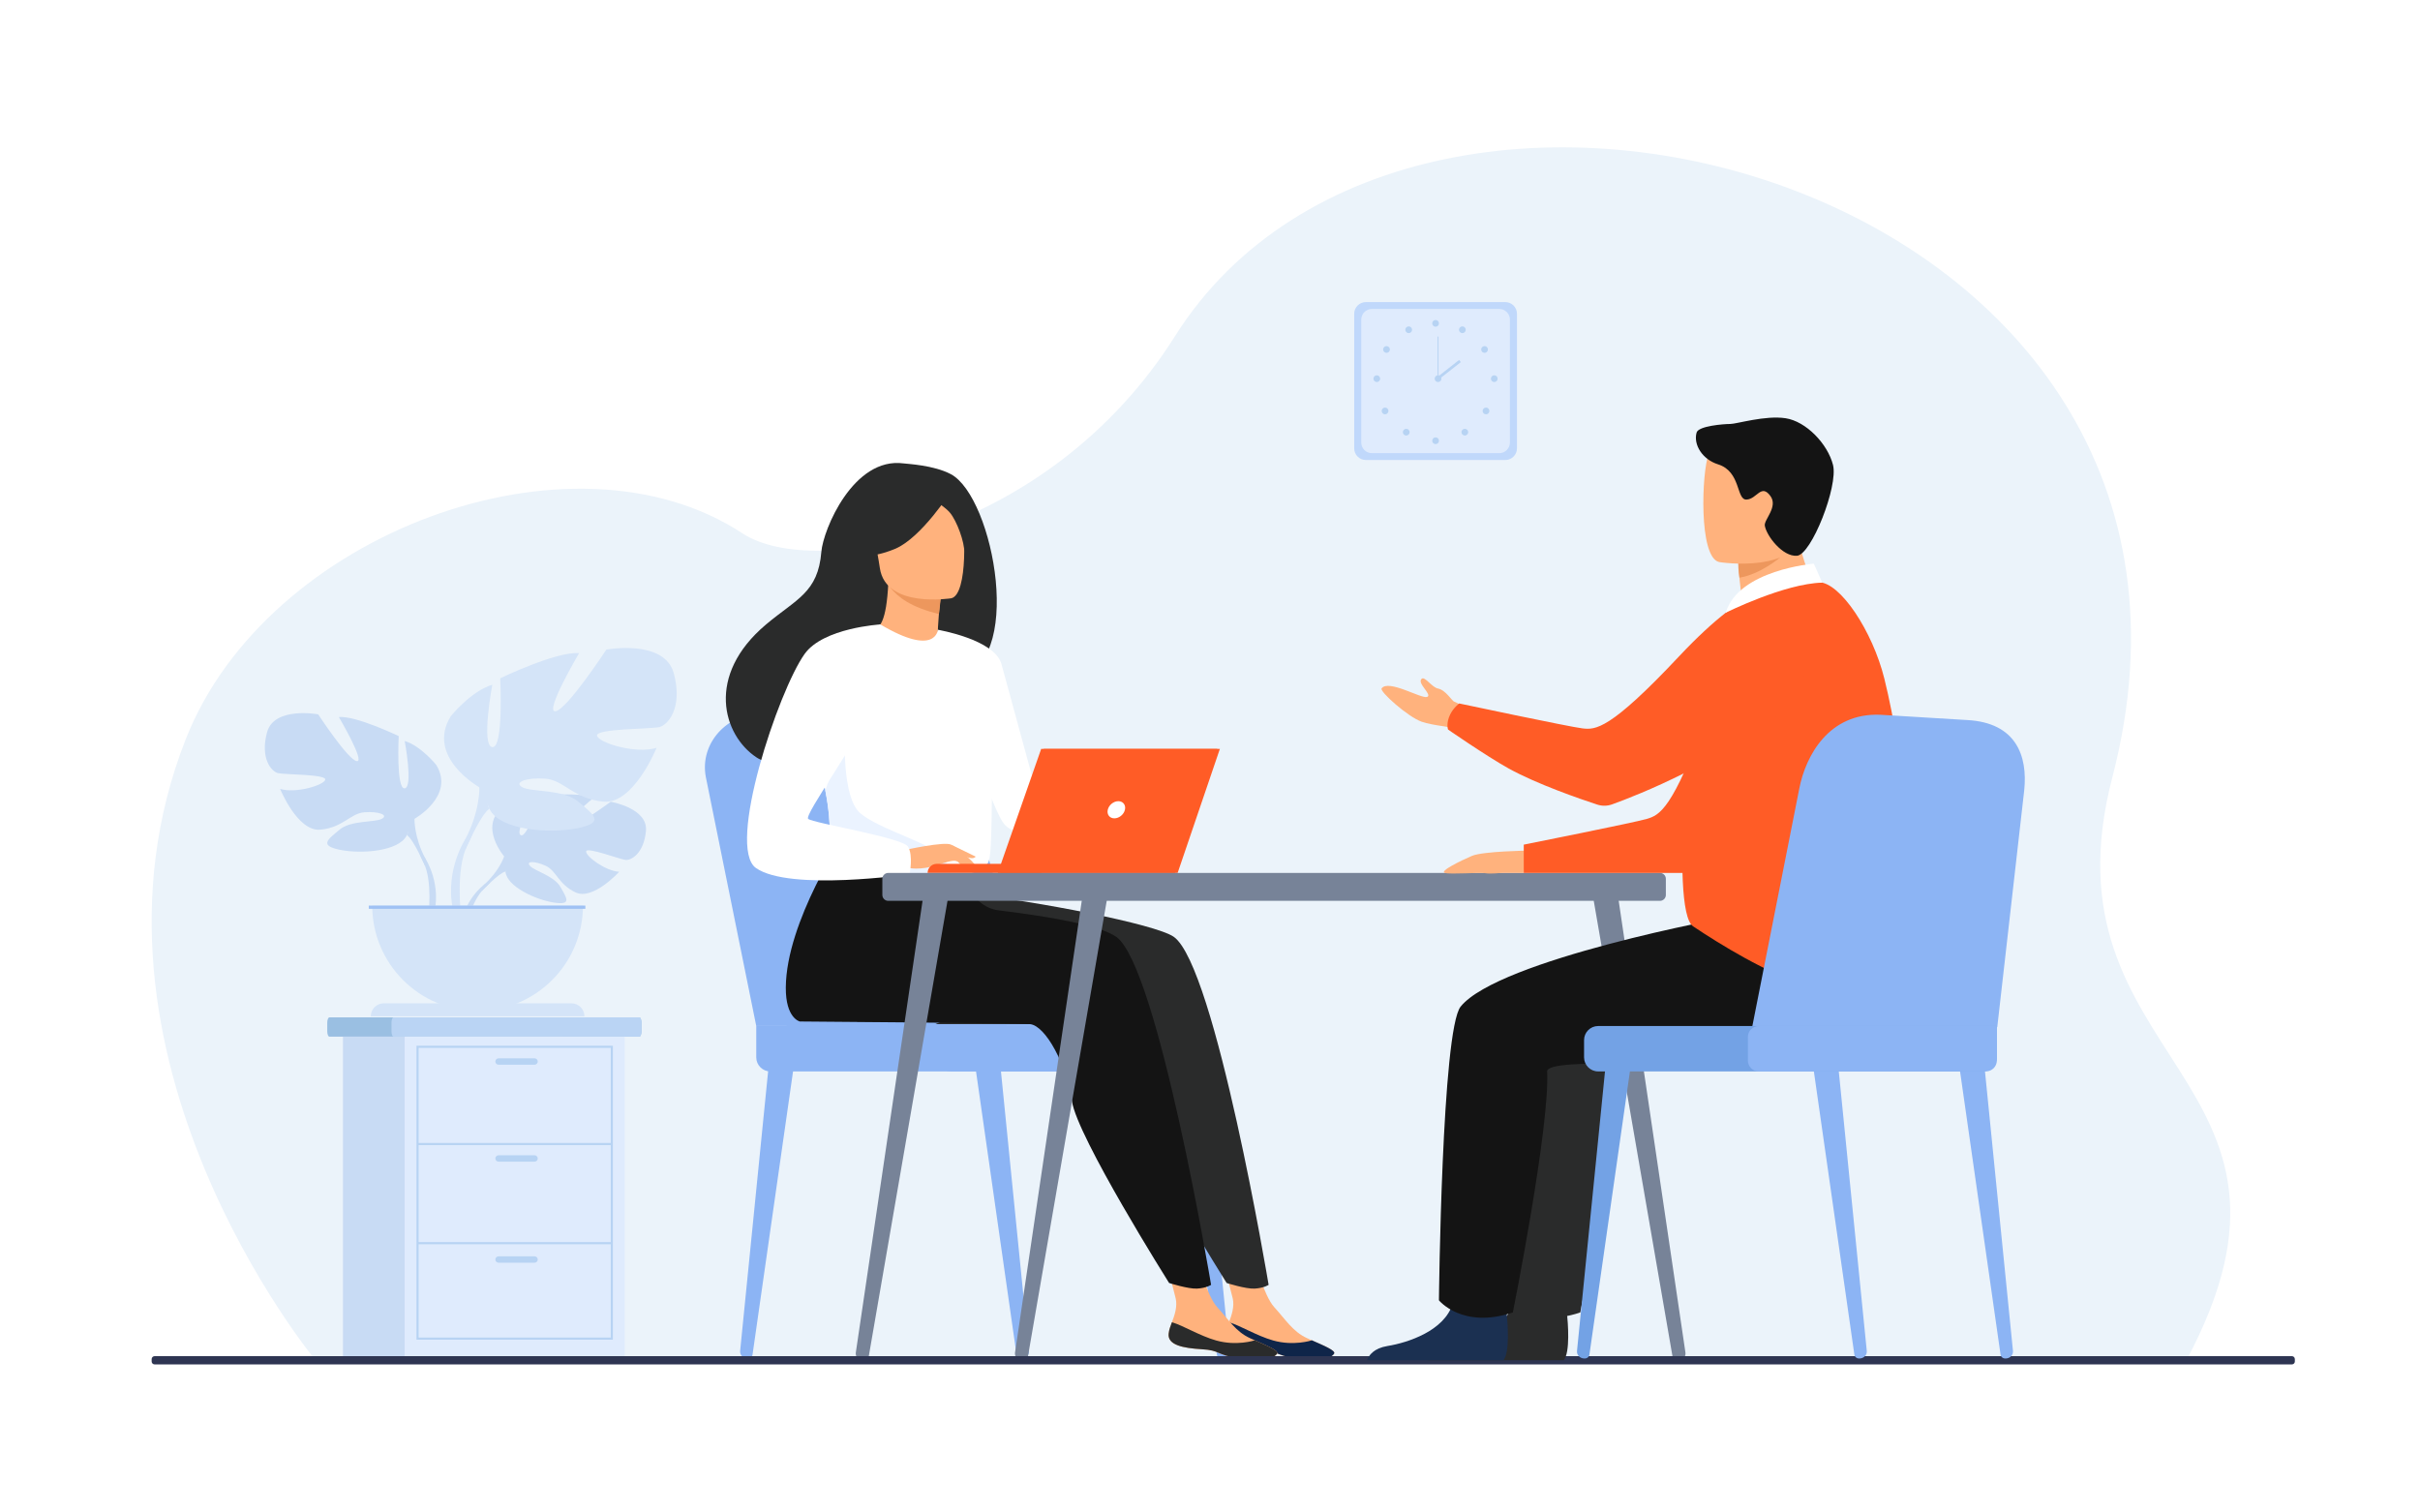 <svg width="3200" height="2000" viewBox="0 0 3200 2000" fill="none" xmlns="http://www.w3.org/2000/svg">
<rect x="0" y="0" width="3200" height="2000" fill="#333333" stroke="none"/>
<g clip-path="url(#clip0_394_125)">
<path d="M3200 0H0V2000H3200V0Z" fill="white"/>
<path d="M417.727 1799.27C417.727 1799.27 81.401 1394.13 245.771 977.046C352.911 705.18 754.809 556.211 981.621 705.18C1078.22 768.628 1388.15 707.32 1553.63 444.639C1875.2 -65.812 2997.49 244.193 2793.17 1027.91C2694.3 1407.18 3094.09 1420.96 2890.38 1800.07L417.727 1799.27Z" fill="#EBF3FA"/>
<path d="M666.684 1132.49C666.684 1132.49 632.764 1092.92 664.592 1067.78C664.592 1067.78 687.841 1053.71 706.798 1054.85C706.798 1054.85 679.937 1099.89 688.627 1104.37C697.317 1108.85 714.94 1052.02 714.94 1052.02C714.94 1052.02 767.846 1046.89 784.865 1055.08C784.865 1055.08 739.637 1092.09 749.162 1094.29C758.687 1096.5 807.539 1060.17 807.539 1060.17C807.539 1060.17 856.779 1068.55 854.154 1098.59C851.529 1128.62 834.562 1137.9 827.105 1137.1C819.647 1136.3 776.026 1119.65 775.076 1125.76C774.126 1131.87 800.384 1151.84 818.771 1152.77C818.771 1152.77 784.056 1191.06 760.983 1180.01C737.911 1168.96 735.941 1151.45 721.559 1144.88C707.177 1138.31 694.9 1138.32 700.837 1145.02C706.775 1151.72 732.804 1158.23 741.029 1172.78C749.254 1187.33 756.633 1197.14 732.762 1193.55C708.891 1189.96 670.09 1172.49 668.387 1152.49C666.684 1132.49 666.684 1132.49 666.684 1132.49Z" fill="#C8DBF4"/>
<path d="M829.958 1099.4C829.958 1099.4 696.217 1094.24 666.683 1132.49C666.683 1132.49 660.151 1152.05 640.051 1169.87L636.918 1178.41C636.918 1178.41 660.093 1153.97 668.386 1152.49C668.386 1152.49 655.417 1105.11 829.958 1099.4Z" fill="#C8DBF4"/>
<path d="M640.052 1169.87C640.052 1169.87 611.346 1191.1 609.352 1229.03L614.562 1229.5C614.562 1229.5 623.73 1190.27 640.302 1174.94C656.874 1159.6 640.052 1169.87 640.052 1169.87Z" fill="#C8DBF4"/>
<path d="M548.087 1082.73C548.087 1082.73 602.045 1052.51 576.864 1011.5C576.864 1011.5 556.72 986.321 535.137 979.846C535.137 979.846 546.648 1041 535.137 1042.44C523.626 1043.87 527.223 973.371 527.223 973.371C527.223 973.371 470.388 946.033 448.085 948.191C448.085 948.191 483.337 1007.9 471.826 1006.47C460.315 1005.03 420.746 944.594 420.746 944.594C420.746 944.594 362.472 933.802 353.119 968.335C343.766 1002.87 358.874 1020.13 367.508 1022.29C376.141 1024.45 431.538 1023.73 430.099 1030.93C428.66 1038.12 391.249 1049.63 370.386 1043.16C370.386 1043.16 393.408 1099.99 423.624 1097.11C453.84 1094.24 463.193 1075.53 481.898 1074.09C500.603 1072.65 514.273 1077.69 504.92 1082.73C495.567 1087.76 463.913 1084.38 448.804 1097.22C433.696 1110.06 421.466 1117.98 449.524 1123.73C477.582 1129.49 527.942 1125.89 538.014 1104.31C548.087 1082.73 548.087 1082.73 548.087 1082.73Z" fill="#C8DBF4"/>
<path d="M379.738 979.127C379.738 979.127 530.819 1028.05 548.085 1082.72C548.085 1082.72 547.366 1107.19 562.474 1135.24V1146.04C562.474 1146.04 546.647 1109.34 538.014 1104.31C538.014 1104.31 571.826 1056.82 379.738 979.127Z" fill="#C8DBF4"/>
<path d="M562.473 1135.24C562.473 1135.24 585.772 1170.62 572.49 1213.69L566.496 1212.08C566.496 1212.08 572.314 1164.64 560.124 1140.79C547.933 1116.93 562.473 1135.24 562.473 1135.24Z" fill="#C8DBF4"/>
<path d="M633.927 1041.05C633.927 1041.05 562.801 1001.22 595.993 947.167C595.993 947.167 622.547 913.975 650.997 905.44C650.997 905.44 635.823 986.05 650.997 987.946C666.17 989.842 661.429 896.905 661.429 896.905C661.429 896.905 736.348 860.867 765.747 863.713C765.747 863.713 719.278 942.426 734.452 940.529C749.625 938.633 801.785 858.971 801.785 858.971C801.785 858.971 878.601 844.746 890.93 890.266C903.259 935.786 883.344 958.547 871.963 961.392C860.583 964.237 787.56 963.288 789.457 972.772C791.353 982.256 840.668 997.429 868.17 988.894C868.17 988.894 837.823 1063.81 797.992 1060.02C758.161 1056.23 745.833 1031.57 721.176 1029.67C696.519 1027.78 678.5 1034.41 690.829 1041.05C703.158 1047.69 744.885 1043.23 764.8 1060.16C784.715 1077.09 800.837 1087.52 763.851 1095.11C726.866 1102.7 660.481 1097.95 647.205 1069.5C633.927 1041.05 633.927 1041.05 633.927 1041.05Z" fill="#D4E4F8"/>
<path d="M855.841 904.491C855.841 904.491 656.688 968.979 633.928 1041.05C633.928 1041.05 634.876 1073.3 614.961 1110.28V1124.51C614.961 1124.51 635.824 1076.14 647.205 1069.5C647.205 1069.5 602.633 1006.91 855.841 904.491Z" fill="#D4E4F8"/>
<path d="M614.962 1110.28C614.962 1110.28 584.249 1156.92 601.758 1213.69L609.659 1211.57C609.659 1211.57 601.989 1149.04 618.057 1117.59C634.127 1086.14 614.962 1110.28 614.962 1110.28Z" fill="#D4E4F8"/>
<path d="M631.532 1336.81C708.479 1336.81 770.857 1274.43 770.857 1197.48H492.207C492.207 1274.43 554.585 1336.81 631.532 1336.81Z" fill="#D4E4F8"/>
<path d="M772.782 1343.9H490.285C490.285 1334.4 497.981 1326.71 507.474 1326.71H755.593C765.086 1326.71 772.782 1334.4 772.782 1343.9Z" fill="#D4E4F8"/>
<path d="M774.023 1197.48H487.625V1201.75H774.023V1197.48Z" fill="#9FC1F4"/>
<path d="M1350.45 1796.37L1351.14 1796.36C1356.77 1796.26 1361.12 1791.66 1360.59 1786.36L1323.03 1411.29L1290.26 1414.22L1344.19 1791.3C1344.61 1794.25 1347.3 1796.43 1350.45 1796.37Z" fill="#8CB4F4"/>
<path d="M988.824 1796.37L988.135 1796.36C982.506 1796.26 978.158 1791.66 978.688 1786.36L1016.24 1411.29L1049.02 1414.22L995.088 1791.3C994.667 1794.25 991.973 1796.43 988.824 1796.37Z" fill="#8CB4F4"/>
<path d="M1615.4 1796.37L1616.09 1796.36C1621.72 1796.26 1626.07 1791.66 1625.54 1786.36L1587.98 1411.29L1555.21 1414.22L1609.14 1791.3C1609.56 1794.25 1612.25 1796.43 1615.4 1796.37Z" fill="#8CB4F4"/>
<path d="M1000.01 1356.74L933.347 1027.53C924.79 982.959 961.724 942.202 1009.68 943.298L1138.25 946.234C1182.6 947.247 1221.16 976.931 1233.49 1019.55L1331.02 1356.74H1000.01Z" fill="#8CB4F4"/>
<path d="M1040.34 1356.74L973.679 1027.53C965.122 982.959 1002.06 942.202 1050.01 943.298L1178.58 946.234C1222.93 947.247 1261.49 976.931 1273.82 1019.55L1371.35 1356.74H1040.34Z" fill="#8CB4F4"/>
<path d="M1018.59 1416.78H1527.25C1537.47 1416.78 1545.83 1408.42 1545.83 1398.2V1375.32C1545.83 1365.1 1537.47 1356.74 1527.25 1356.74H1000.01V1398.2C1000.01 1408.42 1008.37 1416.78 1018.59 1416.78Z" fill="#8CB4F4"/>
<path d="M1257.29 1416.78H1581.55C1589.78 1416.78 1596.52 1410.04 1596.52 1401.81V1371.7C1596.52 1363.47 1589.78 1356.74 1581.55 1356.74H1257.29C1249.06 1356.74 1242.32 1363.47 1242.32 1371.7V1401.81C1242.32 1410.04 1249.06 1416.78 1257.29 1416.78Z" fill="#8CB4F4"/>
<path d="M848.239 1352.45V1363.68C848.239 1367.61 846.966 1370.82 845.412 1370.82H435.556C434.003 1370.82 432.73 1367.61 432.73 1363.68V1352.45C432.73 1348.52 434.003 1345.3 435.556 1345.3H845.412C846.966 1345.31 848.239 1348.52 848.239 1352.45Z" fill="#9ABFE2"/>
<path d="M848.241 1352.45V1363.68C848.241 1367.61 847.072 1370.82 845.647 1370.82H520.266C518.84 1370.82 517.672 1367.61 517.672 1363.68V1352.45C517.672 1348.52 518.84 1345.3 520.266 1345.3H845.647C847.073 1345.31 848.241 1348.52 848.241 1352.45Z" fill="#BAD4F4"/>
<path d="M744.504 1370.83H453.531V1794.93H744.504V1370.83Z" fill="#C8DBF4"/>
<path d="M826.047 1370.83H535.074V1794.93H826.047V1370.83Z" fill="#DFEBFD"/>
<path d="M810.417 1771.52H550.715V1382.81H810.417V1771.52ZM553.519 1768.71H807.612V1385.61H553.519V1768.71Z" fill="#B7D3F3"/>
<path d="M809.014 1511.4H552.117V1514.2H809.014V1511.4Z" fill="#B7D3F3"/>
<path d="M809.014 1642.49H552.117V1645.29H809.014V1642.49Z" fill="#B7D3F3"/>
<path d="M706.889 1407.88H659.218C656.905 1407.88 655.012 1405.98 655.012 1403.67C655.012 1401.36 656.905 1399.46 659.218 1399.46H706.889C709.203 1399.46 711.095 1401.36 711.095 1403.67C711.095 1405.98 709.202 1407.88 706.889 1407.88Z" fill="#B7D3F3"/>
<path d="M706.889 1536.07H659.218C656.905 1536.07 655.012 1534.18 655.012 1531.87C655.012 1529.55 656.905 1527.66 659.218 1527.66H706.889C709.203 1527.66 711.095 1529.55 711.095 1531.87C711.095 1534.18 709.202 1536.07 706.889 1536.07Z" fill="#B7D3F3"/>
<path d="M706.889 1669.71H659.218C656.905 1669.71 655.012 1667.81 655.012 1665.5C655.012 1663.19 656.905 1661.3 659.218 1661.3H706.889C709.203 1661.3 711.095 1663.19 711.095 1665.5C711.095 1667.81 709.202 1669.71 706.889 1669.71Z" fill="#B7D3F3"/>
<path d="M1990.51 608.279H1806.08C1797.61 608.279 1790.68 601.351 1790.68 592.885V414.874C1790.68 406.407 1797.61 399.48 1806.08 399.48H1990.51C1998.98 399.48 2005.91 406.407 2005.91 414.874V592.885C2005.91 601.352 1998.98 608.279 1990.51 608.279Z" fill="#C0D8FB"/>
<path d="M1982.52 599.233H1814.07C1806.34 599.233 1800.01 592.906 1800.01 585.173V422.585C1800.01 414.852 1806.33 408.525 1814.07 408.525H1982.52C1990.26 408.525 1996.58 414.852 1996.58 422.585V585.173C1996.58 592.906 1990.26 599.233 1982.52 599.233Z" fill="#DFEBFD"/>
<path d="M1898.29 432.04C1900.76 432.04 1902.75 430.044 1902.75 427.582C1902.75 425.12 1900.76 423.124 1898.29 423.124C1895.83 423.124 1893.84 425.12 1893.84 427.582C1893.84 430.044 1895.83 432.04 1898.29 432.04Z" fill="#B7D3F3"/>
<path d="M1929.81 433.883C1931 431.731 1933.72 430.956 1935.87 432.152C1938.02 433.348 1938.8 436.063 1937.6 438.215C1936.41 440.367 1933.69 441.143 1931.54 439.946C1929.39 438.75 1928.61 436.035 1929.81 433.883Z" fill="#B7D3F3"/>
<path d="M1960.63 458.368C1962.7 457.033 1965.46 457.629 1966.79 459.698C1968.13 461.767 1967.53 464.527 1965.46 465.861C1963.39 467.196 1960.63 466.6 1959.3 464.531C1957.96 462.462 1958.56 459.703 1960.63 458.368Z" fill="#B7D3F3"/>
<path d="M1975.9 496.267C1978.36 496.267 1980.35 498.263 1980.35 500.725C1980.35 503.187 1978.36 505.183 1975.9 505.183C1973.43 505.183 1971.44 503.187 1971.44 500.725C1971.44 498.263 1973.43 496.267 1975.9 496.267Z" fill="#B7D3F3"/>
<path d="M1968.1 540.248C1969.84 541.989 1969.84 544.812 1968.1 546.553C1966.36 548.294 1963.54 548.294 1961.79 546.553C1960.05 544.812 1960.05 541.99 1961.79 540.248C1963.54 538.507 1966.36 538.507 1968.1 540.248Z" fill="#B7D3F3"/>
<path d="M1940.1 568.317C1941.84 570.058 1941.84 572.881 1940.1 574.622C1938.36 576.363 1935.54 576.363 1933.8 574.622C1932.06 572.881 1932.06 570.058 1933.8 568.317C1935.54 566.576 1938.36 566.576 1940.1 568.317Z" fill="#B7D3F3"/>
<path d="M1893.84 582.785C1893.84 580.323 1895.83 578.326 1898.29 578.326C1900.76 578.326 1902.75 580.322 1902.75 582.785C1902.75 585.247 1900.76 587.243 1898.29 587.243C1895.83 587.243 1893.84 585.247 1893.84 582.785Z" fill="#B7D3F3"/>
<path d="M1866.64 433.883C1865.44 431.731 1862.73 430.956 1860.57 432.152C1858.42 433.348 1857.65 436.063 1858.84 438.215C1860.04 440.367 1862.75 441.143 1864.91 439.946C1867.06 438.75 1867.83 436.035 1866.64 433.883Z" fill="#B7D3F3"/>
<path d="M1835.82 458.368C1833.75 457.033 1830.99 457.629 1829.65 459.698C1828.32 461.767 1828.91 464.527 1830.98 465.861C1833.05 467.196 1835.81 466.6 1837.15 464.531C1838.48 462.462 1837.89 459.703 1835.82 458.368Z" fill="#B7D3F3"/>
<path d="M1820.55 496.267C1818.09 496.267 1816.09 498.263 1816.09 500.725C1816.09 503.187 1818.09 505.183 1820.55 505.183C1823.01 505.183 1825.01 503.187 1825.01 500.725C1825.01 498.263 1823.01 496.267 1820.55 496.267Z" fill="#B7D3F3"/>
<path d="M1828.34 540.248C1826.6 541.989 1826.6 544.812 1828.34 546.553C1830.09 548.294 1832.91 548.294 1834.65 546.553C1836.39 544.812 1836.39 541.99 1834.65 540.248C1832.91 538.507 1830.09 538.507 1828.34 540.248Z" fill="#B7D3F3"/>
<path d="M1856.34 568.317C1854.6 570.058 1854.6 572.881 1856.34 574.622C1858.08 576.363 1860.9 576.363 1862.65 574.622C1864.39 572.881 1864.39 570.058 1862.65 568.317C1860.9 566.576 1858.08 566.576 1856.34 568.317Z" fill="#B7D3F3"/>
<path d="M1897.09 500.725C1897.09 498.263 1899.09 496.267 1901.55 496.267C1904.01 496.267 1906.01 498.263 1906.01 500.725C1906.01 503.187 1904.01 505.183 1901.55 505.183C1899.09 505.183 1897.09 503.187 1897.09 500.725Z" fill="#B7D3F3"/>
<path d="M1902.16 445.029H1900.94V500.724H1902.16V445.029Z" fill="#B7D3F3"/>
<path d="M1929.42 475.98L1899.89 499.16L1902.15 502.032L1931.67 478.853L1929.42 475.98Z" fill="#B7D3F3"/>
<path d="M1443.13 1287.84C1415.62 1335.74 1381.01 1354.22 1381.01 1354.22H1237.02C1237.02 1354.22 1464.13 1251.31 1443.13 1287.84Z" fill="#2A2B2B"/>
<path d="M1620.73 1763.66C1619.17 1778.77 1640.19 1782.67 1664.56 1784.15C1688.93 1785.62 1681.5 1790.54 1714.85 1796.95C1748.2 1803.36 1761.69 1794.36 1764.16 1789.87C1766.36 1785.89 1750.89 1779.46 1734.41 1772.2C1732.33 1771.29 1730.26 1770.36 1728.18 1769.42C1709.64 1761.03 1699.36 1744.21 1685 1728.56C1671.39 1713.73 1658.83 1666.61 1658.83 1666.61L1613.53 1656.42C1613.53 1656.42 1625.82 1698.85 1630.06 1716.95C1632.55 1727.6 1628.58 1739.43 1625.07 1748.43C1623.18 1753.33 1621.27 1758.34 1620.73 1763.66Z" fill="#FFB27D"/>
<path d="M1664.56 1784.15C1688.93 1785.62 1681.5 1790.54 1714.85 1796.95C1748.2 1803.36 1761.69 1794.36 1764.16 1789.87C1766.36 1785.89 1750.89 1779.46 1734.41 1772.2L1734.15 1772.48C1734.15 1772.48 1710.57 1780.2 1683.53 1772.54C1661.49 1766.3 1640.25 1752.86 1625.07 1748.43C1623.18 1753.33 1621.27 1758.34 1620.73 1763.66C1619.17 1778.77 1640.19 1782.67 1664.56 1784.15Z" fill="#0F2549"/>
<path d="M1552.09 1238.78C1527.71 1221.67 1366.45 1191.15 1284.16 1182.32L1193.2 1103.36C1193.2 1103.36 1115.78 1218.04 1115.16 1305.77C1114.88 1346.67 1133.72 1350.73 1133.72 1350.74C1133.72 1350.74 1425.31 1352.91 1438.09 1354.22C1459.01 1356.38 1486.61 1408.5 1493.5 1455.97C1500.4 1503.44 1621.99 1696.51 1621.99 1696.51C1621.99 1696.51 1647.35 1704.64 1659.07 1703.95C1671.69 1703.21 1677.52 1698.98 1677.52 1698.98C1677.52 1698.98 1607.07 1277.39 1552.09 1238.78Z" fill="#2A2B2B"/>
<path d="M1545.31 1763.66C1543.75 1778.77 1564.76 1782.67 1589.13 1784.15C1613.51 1785.62 1606.08 1790.54 1639.43 1796.95C1672.78 1803.36 1686.27 1794.36 1688.74 1789.87C1690.94 1785.89 1675.47 1779.46 1658.99 1772.2C1656.91 1771.29 1654.84 1770.36 1652.76 1769.42C1634.21 1761.03 1623.94 1744.21 1609.58 1728.56C1595.97 1713.73 1583.41 1666.61 1583.41 1666.61L1538.11 1656.42C1538.11 1656.42 1550.4 1698.85 1554.64 1716.95C1557.12 1727.6 1553.16 1739.43 1549.65 1748.43C1547.76 1753.33 1545.85 1758.34 1545.31 1763.66Z" fill="#FFB27D"/>
<path d="M1589.13 1784.15C1613.5 1785.62 1606.08 1790.54 1639.43 1796.95C1672.78 1803.36 1686.27 1794.36 1688.74 1789.87C1690.93 1785.89 1675.47 1779.46 1658.99 1772.2L1658.72 1772.48C1658.72 1772.48 1635.14 1780.2 1608.1 1772.54C1586.06 1766.3 1564.83 1752.86 1549.65 1748.43C1547.76 1753.33 1545.85 1758.34 1545.31 1763.66C1543.75 1778.77 1564.76 1782.67 1589.13 1784.15Z" fill="#2A2B2B"/>
<path d="M1476 1238.78C1454.82 1223.91 1391.13 1212.38 1320.81 1203.83C1301.37 1201.46 1285.41 1187.33 1280.66 1168.33L1117.11 1103.36C1117.11 1103.36 1039.69 1218.04 1039.08 1305.77C1038.79 1346.67 1057.63 1350.73 1057.64 1350.74C1057.64 1350.74 1349.22 1352.91 1362 1354.22C1382.92 1356.38 1410.52 1408.5 1417.42 1455.97C1424.31 1503.44 1545.91 1696.51 1545.91 1696.51C1545.91 1696.51 1571.26 1704.64 1582.99 1703.95C1595.6 1703.21 1601.44 1698.98 1601.44 1698.98C1601.44 1698.98 1530.98 1277.39 1476 1238.78Z" fill="#141414"/>
<path d="M1257.15 626.916C1234.68 615.114 1200.48 613.518 1194.93 612.771C1128.44 603.836 1088.43 700.44 1086.08 729.712C1081.74 783.666 1053.2 791.892 1013.02 825.681C932.469 893.433 956.091 972.162 1000.14 1001.41C1026.57 1018.97 1073.15 1001.41 1073.15 1001.41C1073.81 1001.87 1200.55 930.561 1263.02 896.162C1356.68 882.849 1314.42 656.99 1257.15 626.916Z" fill="#2A2B2B"/>
<path d="M1243.29 862.93C1243.58 863.079 1213.75 876.647 1192.21 869.532C1171.95 862.857 1154.11 832.357 1154.4 832.312C1163.19 831.037 1172.13 822.364 1174.62 770.963L1178.52 771.943L1243.99 788.49C1243.99 788.49 1241.4 809.23 1240.33 828.84C1239.42 845.305 1239.61 860.975 1243.29 862.93Z" fill="#FFB27D"/>
<path d="M1243.98 788.491C1243.98 788.491 1243.98 792.759 1241.54 812.054C1204.51 802.715 1188.18 790.437 1176.67 776.385L1243.98 788.491Z" fill="#ED975D"/>
<path d="M1257.95 791.102C1257.95 791.102 1171.38 805.198 1163.43 751.149C1155.48 697.1 1138.95 662.519 1193.89 651.234C1248.83 639.949 1262.63 658.99 1269.67 676.386C1276.71 693.781 1280.26 786.043 1257.95 791.102Z" fill="#FFB27D"/>
<path d="M1258.03 648.97C1258.03 648.97 1218.72 711.03 1183.62 725.728C1148.52 740.426 1131.28 732.964 1131.28 732.964C1131.28 732.964 1147.25 708.754 1151.41 676.247C1152.63 666.665 1158.88 658.45 1167.85 654.858C1193.03 644.771 1241.75 628.865 1258.03 648.97Z" fill="#2A2B2B"/>
<path d="M1223.5 654.969C1223.5 654.969 1246.54 666.783 1256.03 677.855C1265.19 688.54 1275.77 717.532 1275.01 730.552C1275.01 730.552 1286.38 668.155 1262.7 646.706C1237.6 623.962 1223.5 654.969 1223.5 654.969Z" fill="#2A2B2B"/>
<path d="M1312.55 994.972C1309.92 1170.95 1311.83 1134.18 1292.58 1150.87C1287.94 1154.89 1274.9 1157.29 1257.74 1158.42C1203.78 1162 1108.92 1153.11 1105.32 1143.14C1092.87 1108.64 1101.66 1097.92 1091.27 1045.09C1090.19 1039.48 1088.85 1033.39 1087.28 1026.77C1078.62 990.488 1070.19 978.145 1100.91 919.856C1128.77 867.056 1161.52 824.163 1164.13 825.709C1237.62 869.335 1240.13 832.766 1240.13 832.766C1240.13 832.766 1313.84 909.136 1312.55 994.972Z" fill="white"/>
<path d="M1240.13 832.766C1240.13 832.766 1315.35 845.516 1324.23 878.076C1333.11 910.635 1385.36 1102.04 1385.36 1102.04C1385.36 1102.04 1346.92 1108.95 1329.16 1091.19C1311.4 1073.43 1267.37 926.421 1267.37 926.421L1240.13 832.766Z" fill="white"/>
<path d="M1257.74 1158.42C1203.78 1162.01 1108.92 1153.12 1105.31 1143.14C1092.87 1108.64 1101.65 1097.92 1091.27 1045.09L1117.3 971.806C1117.3 971.806 1112.99 1053.42 1137.06 1074.88C1161.1 1096.35 1235.6 1116.32 1247.3 1134.25C1252.94 1142.86 1256.65 1151.49 1257.74 1158.42Z" fill="#EBF3FF"/>
<path d="M1195.91 1124.1C1195.91 1124.1 1249.15 1112.24 1257.74 1116.97C1266.33 1121.69 1287.32 1138.9 1289.95 1144.89C1292.58 1150.87 1270.83 1140.34 1263.75 1138.44C1259.17 1137.21 1247.11 1141.41 1241.14 1143.4C1216.01 1151.77 1200.62 1147.46 1200.62 1147.46L1195.91 1124.1Z" fill="#FFB27D"/>
<path d="M1164.12 825.709C1164.12 825.709 1088.78 830.112 1064.04 864.625C1029.2 913.207 960.104 1120.26 999.705 1147.87C1044.3 1178.97 1202.68 1156.01 1202.68 1156.01C1202.68 1156.01 1207.95 1131.37 1200.62 1119.45C1193.28 1107.54 1074.12 1088.29 1068.62 1082.79C1063.12 1077.29 1137.37 975.54 1137.37 959.04C1137.37 942.54 1164.12 825.709 1164.12 825.709Z" fill="white"/>
<path d="M1260.31 1131.79C1260.31 1131.79 1271.47 1146.18 1275.12 1147.89C1278.78 1149.61 1281.14 1149.18 1281.14 1149.18L1273.63 1135.65L1260.31 1131.79Z" fill="#FFB27D"/>
<path d="M1257.73 1116.97L1290.16 1132.72C1290.16 1132.72 1288.79 1134.98 1284.79 1134.79C1280.8 1134.61 1270.73 1130.93 1270.73 1130.93L1257.73 1116.97Z" fill="#FFB27D"/>
<path d="M1377.2 1154.3H1226.58C1226.58 1147.67 1231.96 1142.3 1238.59 1142.3H1377.2V1154.3Z" fill="#FF5C26"/>
<path d="M1376.77 990.267H1609.63L1553.78 1154.3H1319.4L1376.77 990.267Z" fill="#FF5C26"/>
<path d="M1613.06 990.264L1557.21 1154.3H1322.83L1380.2 990.264H1613.06Z" fill="#FF5C26"/>
<path d="M1487.51 1070.77C1486.07 1077.04 1479.81 1082.12 1473.54 1082.12C1467.28 1082.12 1463.37 1077.04 1464.82 1070.77C1466.26 1064.5 1472.52 1059.42 1478.78 1059.42C1485.05 1059.42 1488.96 1064.5 1487.51 1070.77Z" fill="white"/>
<path d="M1174.52 1191.21H2195.01C2199.3 1191.21 2202.78 1187.73 2202.78 1183.44V1162.07C2202.78 1157.78 2199.3 1154.3 2195.01 1154.3H1174.52C1170.23 1154.3 1166.75 1157.78 1166.75 1162.07V1183.44C1166.75 1187.73 1170.23 1191.21 1174.52 1191.21Z" fill="#778398"/>
<path d="M2220 1799.12L2220.43 1799.06C2225.66 1798.42 2229.36 1793.75 2228.7 1788.64L2137.76 1173.08L2104.47 1174.03L2211.47 1792.93C2212.15 1796.89 2215.91 1799.62 2220 1799.12Z" fill="#778398"/>
<path d="M1140.35 1799.12L1139.91 1799.06C1134.68 1798.42 1130.98 1793.75 1131.64 1788.64L1222.58 1173.08L1255.87 1174.03L1148.88 1792.93C1148.19 1796.89 1144.43 1799.62 1140.35 1799.12Z" fill="#778398"/>
<path d="M1350.87 1799.12L1350.44 1799.06C1345.21 1798.42 1341.51 1793.75 1342.17 1788.64L1433.1 1173.08L1466.4 1174.03L1359.4 1792.93C1358.72 1796.89 1354.95 1799.62 1350.87 1799.12Z" fill="#778398"/>
<path d="M3030.66 1804.19H204.387C202.262 1804.19 200.523 1802.45 200.523 1800.33V1797.17C200.523 1795.04 202.262 1793.3 204.387 1793.3H3030.66C3032.78 1793.3 3034.52 1795.04 3034.52 1797.17V1800.33C3034.52 1802.45 3032.78 1804.19 3030.66 1804.19Z" fill="#2E3552"/>
<path d="M1887.38 1798.62H2067.83C2076.51 1788.03 2073.31 1748.95 2072 1736.18C2071.73 1733.62 2071.54 1732.12 2071.54 1732.12C2071.54 1732.12 2009.92 1682.83 2001.45 1720.57C2001.2 1721.75 2000.88 1722.91 2000.54 1724.05C1989.88 1759.35 1942.05 1775.4 1914.43 1779.86C1896.47 1782.78 1889.83 1792.11 1887.38 1798.62Z" fill="#2A2B2B"/>
<path d="M2379.77 1212.26C2373.25 1212.26 2070.66 1269.07 2020.61 1331.03C1995.6 1361.98 1991.89 1719.44 1991.89 1719.44C1991.89 1719.44 2022.82 1757.79 2089.63 1735.52C2089.63 1735.52 2138.61 1490.96 2135 1416.78C2134 1396.27 2341.74 1413.81 2379.77 1403.97C2417.79 1394.13 2510.7 1311.41 2490.23 1271.11C2469.76 1230.82 2379.77 1212.26 2379.77 1212.26Z" fill="#2A2B2B"/>
<path d="M2021.91 1124.73C2021.91 1124.73 1960.87 1125.55 1946.43 1131.74C1932 1137.93 1902.72 1152.12 1910.55 1154.3C1918.39 1156.48 1955.78 1153.41 1963.86 1154.64C1971.94 1155.88 1981.9 1154.3 1986.85 1154.3C1991.8 1154.3 2014.88 1154.3 2014.88 1154.3L2021.91 1124.73Z" fill="#FFB27D"/>
<path d="M1950.54 978.248C1950.54 978.248 1929.73 963.377 1909.52 960.49C1898 958.843 1886.79 956.79 1880.02 954.404C1861.37 947.833 1824.06 914.287 1826.89 910.351C1835.93 897.74 1879.49 924.428 1887.09 921.563C1894.7 918.698 1872.48 902.902 1880.21 897.346C1884.24 894.445 1893.68 908.988 1901.4 910.448C1911.84 912.424 1920.01 927.168 1923.15 927.937C1929.26 929.435 1956.06 949.365 1956.06 949.365L1950.54 978.248Z" fill="#FFB27D"/>
<path d="M2349.63 804.589C2349.63 804.589 2303.17 818.989 2257.39 945.05C2211.61 1071.11 2194.23 1077.92 2177.59 1082.86C2160.95 1087.81 2014.89 1116.89 2014.89 1116.89V1154.3H2239.94C2239.94 1154.3 2324.33 1074.03 2349.63 1019.98C2374.93 965.944 2349.63 804.589 2349.63 804.589Z" fill="#FF5C26"/>
<path d="M1807.62 1798.62H1988.08C1996.75 1788.03 1993.56 1748.95 1992.24 1736.18C1991.97 1733.62 1991.79 1732.12 1991.79 1732.12C1991.79 1732.12 1930.17 1682.83 1921.7 1720.57C1921.44 1721.75 1921.13 1722.91 1920.79 1724.05C1910.12 1759.35 1862.29 1775.4 1834.67 1779.86C1816.71 1782.78 1810.08 1792.11 1807.62 1798.62Z" fill="#1B3051"/>
<path d="M2290.6 1212.26C2284.09 1212.26 1981.49 1269.07 1931.44 1331.03C1906.44 1361.98 1902.72 1719.44 1902.72 1719.44C1902.72 1719.44 1933.65 1757.79 2000.46 1735.52C2000.46 1735.52 2049.45 1490.96 2045.83 1416.78C2044.83 1396.27 2252.58 1413.81 2290.6 1403.97C2328.62 1394.13 2421.53 1311.41 2401.06 1271.11C2380.59 1230.82 2290.6 1212.26 2290.6 1212.26Z" fill="#141414"/>
<path d="M2309.54 844.54C2331.3 842.743 2354.13 836.941 2373.85 830.54C2398.51 822.539 2418.39 810.845 2405.58 788.307C2393.77 767.536 2374.67 721.135 2375.96 682.696L2330.08 719.673L2298.91 744.787C2298.91 744.787 2299.04 759.593 2302.44 785.542C2303.07 790.272 2303.8 795.378 2304.65 800.835C2305.35 805.243 2303.32 809.646 2299.53 811.998C2299.29 812.144 2299.06 812.29 2298.83 812.437C2283.34 822.169 2291.3 846.045 2309.54 844.54Z" fill="#FFB27D"/>
<path d="M2298.91 738.675C2298.91 738.675 2297.32 744.051 2300.06 763.903C2327.84 759.37 2353.82 737.207 2353.82 737.207C2339.67 733.323 2334.53 718.037 2323.99 719.462L2298.91 738.675Z" fill="#ED975D"/>
<path d="M2273.21 743.202C2273.21 743.202 2380.09 760.959 2390.13 694.227C2400.16 627.494 2420.72 584.843 2352.9 570.684C2285.08 556.525 2267.96 579.991 2259.19 601.451C2250.43 622.91 2245.67 736.863 2273.21 743.202Z" fill="#FFB27D"/>
<path d="M2243.47 571.919C2238.88 587.988 2251.16 607.562 2271.78 614.005C2302.39 623.57 2295.63 661.115 2309.4 660.605C2323.18 660.095 2328.73 639.024 2341.04 655.859C2351.53 670.218 2332.3 687.243 2333.62 695.117C2335.9 708.636 2357.07 736.295 2376.15 734.908C2395.24 733.52 2430.95 642.827 2423.81 614.77C2416.66 586.712 2388.1 557.124 2361.06 553.043C2334.02 548.962 2296.47 560.636 2287.8 560.636C2279.13 560.636 2245.95 563.239 2243.47 571.919Z" fill="#141414"/>
<path d="M2491.65 897.206C2476.2 835.027 2433.5 769.783 2404.63 769.838C2355.44 769.932 2284.71 782.913 2256.16 853.353C2235.13 905.233 2207.08 1203.66 2238.78 1224.88C2311.25 1273.4 2479.24 1372.45 2509.08 1271.44C2536.43 1178.9 2518.46 1005.12 2491.65 897.206Z" fill="#FF5C26"/>
<path d="M2372.16 835.331C2358.13 798.823 2312.86 786.202 2281.99 810.219C2265.29 823.209 2244.85 841.707 2220.15 868.007C2128.34 965.774 2109.68 965.166 2092.44 963.147C2075.19 961.128 1929.51 930.209 1929.51 930.209C1929.51 930.209 1922.05 935.711 1917.66 944.607C1911.8 956.488 1914.75 964.585 1914.75 964.585C1909.04 960.897 1966.39 1000.43 1994.94 1016.19C2032.63 1037 2089.43 1056.52 2112.06 1063.93C2118.47 1066.03 2125.38 1065.92 2131.73 1063.63C2165.31 1051.53 2278.08 1007.43 2369.87 930.899C2394.06 910.734 2385.17 869.181 2372.16 835.331Z" fill="#FF5C26"/>
<path d="M2409.59 770.436L2398.45 745.344C2398.45 745.344 2298.75 753.474 2281.99 810.218C2281.99 810.218 2359.28 771.653 2409.59 770.436Z" fill="white"/>
<path d="M2651.64 1796.37L2652.33 1796.36C2657.95 1796.26 2662.3 1791.66 2661.77 1786.36L2624.22 1411.29L2591.45 1414.22L2645.37 1791.3C2645.79 1794.25 2648.49 1796.43 2651.64 1796.37Z" fill="#8CB4F4"/>
<path d="M2458.33 1796.37L2459.02 1796.36C2464.65 1796.26 2469 1791.66 2468.47 1786.36L2430.91 1411.29L2398.14 1414.22L2452.07 1791.3C2452.49 1794.25 2455.18 1796.43 2458.33 1796.37Z" fill="#8CB4F4"/>
<path d="M2095.43 1796.37L2094.74 1796.36C2089.12 1796.26 2084.77 1791.66 2085.3 1786.36L2122.85 1411.29L2155.62 1414.22L2101.7 1791.3C2101.27 1794.25 2098.58 1796.43 2095.43 1796.37Z" fill="#73A2E5"/>
<path d="M2641.02 1358.16L2676.67 1044.9C2681.34 999.754 2666.24 955.552 2601.09 952.131L2486.49 945.15C2418.56 942.347 2387.89 998.881 2379.29 1042.4L2311.25 1386.76L2641.02 1358.16Z" fill="#8CB4F4"/>
<path d="M2621.87 1416.78H2113.21C2102.99 1416.78 2094.63 1408.42 2094.63 1398.2V1375.32C2094.63 1365.1 2102.99 1356.74 2113.21 1356.74H2640.45V1398.2C2640.45 1408.42 2632.09 1416.78 2621.87 1416.78Z" fill="#73A2E5"/>
<path d="M2626.02 1416.78H2325.68C2317.75 1416.78 2311.25 1410.28 2311.25 1402.35V1371.16C2311.25 1363.23 2317.75 1356.73 2325.68 1356.73H2640.46V1402.35C2640.46 1410.28 2633.96 1416.78 2626.02 1416.78Z" fill="#8CB4F4"/>
</g>
<defs>
<clipPath id="clip0_394_125">
<rect width="3200" height="2000" fill="white"/>
</clipPath>
</defs>
</svg>

